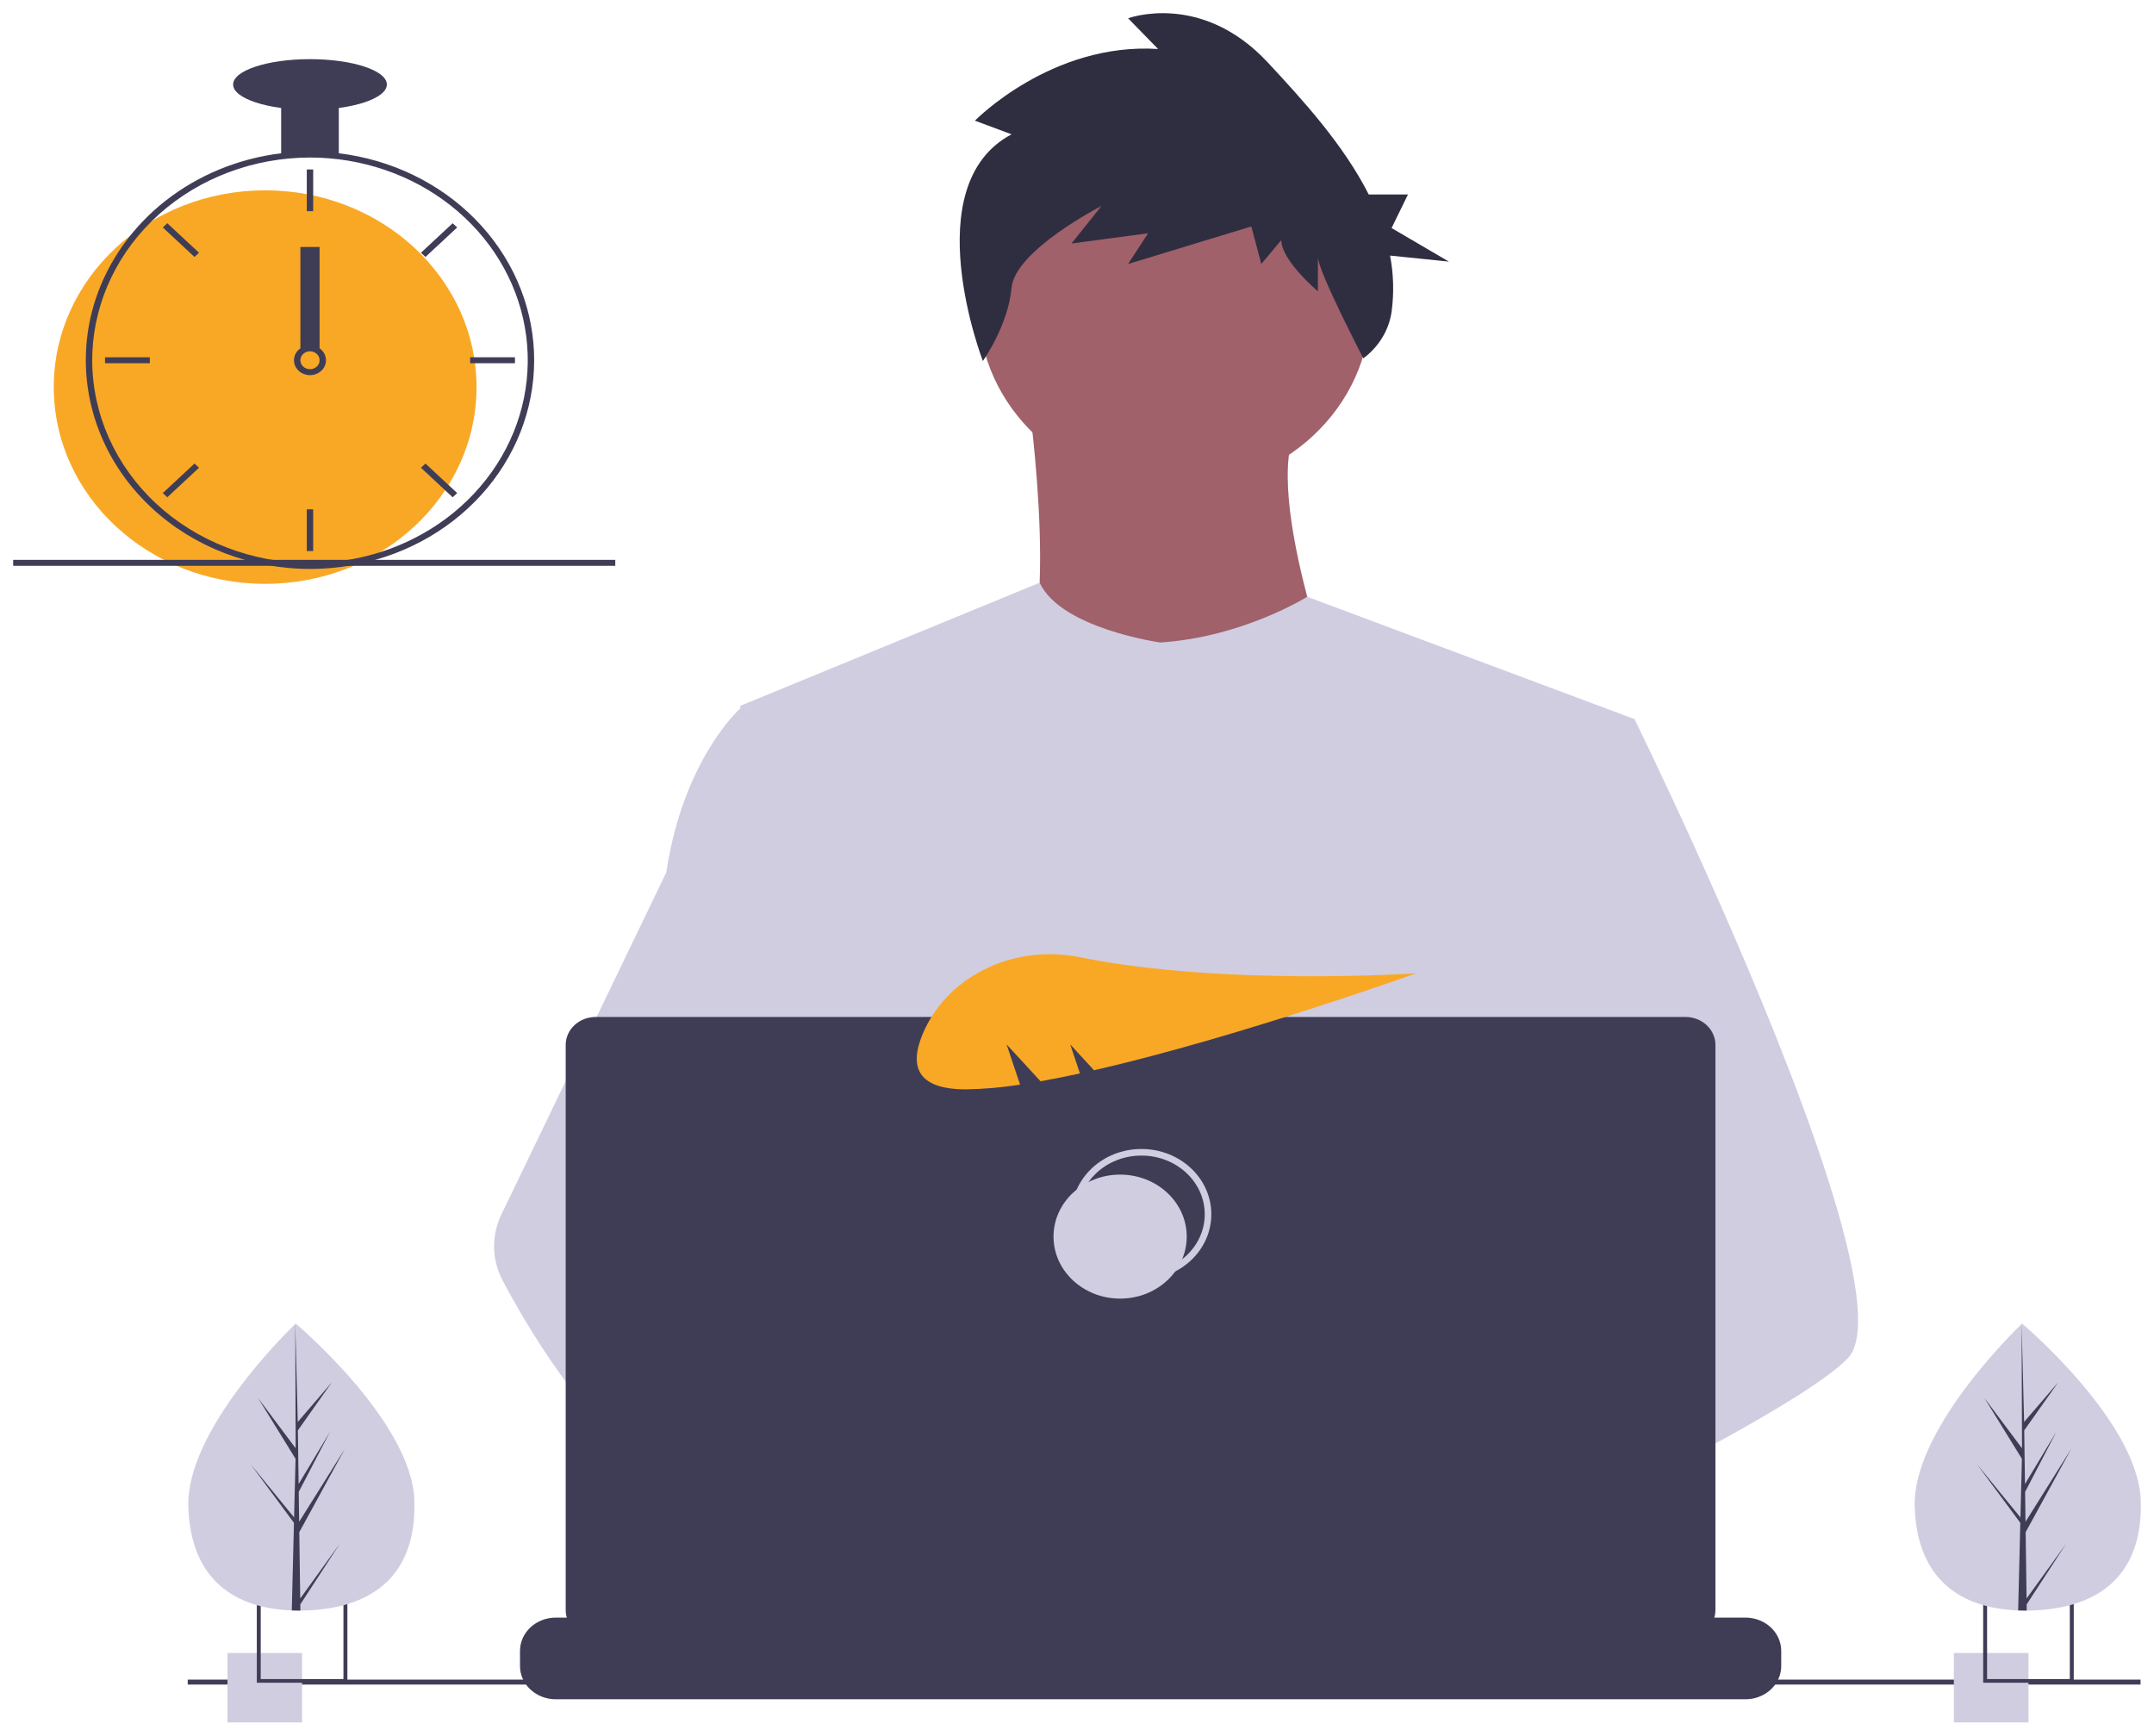<svg width="654" height="527" viewBox="0 0 654 527" fill="none" xmlns="http://www.w3.org/2000/svg">
<g id="Group 1">
<g id="draw 1" filter="url(#filter0_d)">
<g id="person">
<path id="Vector" d="M356.612 144.536C389.463 144.536 416.094 119.744 416.094 89.162C416.094 58.579 389.463 33.787 356.612 33.787C323.76 33.787 297.129 58.579 297.129 89.162C297.129 119.744 323.76 144.536 356.612 144.536Z" fill="#A0616A"/>
<path id="Vector_2" d="M312.215 116.849C312.215 116.849 323.422 195.496 306.181 204.324C288.94 213.152 408.767 213.955 408.767 213.955C408.767 213.955 382.043 145.74 394.111 124.874L312.215 116.849Z" fill="#A0616A"/>
<path id="Vector_3" d="M307.128 36.783L296.006 32.638C296.006 32.638 319.261 8.804 351.615 10.877L342.515 1.55C342.515 1.55 364.759 -6.74 384.98 15.021C395.61 26.461 407.909 39.907 415.576 55.054H427.487L422.516 65.244L439.914 75.434L422.056 73.604C423.12 79.184 423.284 84.88 422.541 90.505C421.775 96.132 418.691 101.261 413.939 104.811V104.811C413.939 104.811 400.146 78.233 400.146 74.088V84.45C400.146 84.45 389.024 75.124 389.024 68.906L382.958 76.16L379.925 64.761L342.515 76.16L348.582 66.834L325.327 69.943L334.427 58.544C334.427 58.544 308.139 72.015 307.128 83.414C306.117 94.813 298.422 105.614 298.422 105.614C298.422 105.614 277.807 52.326 307.128 36.783Z" fill="#2F2E41"/>
<path id="Vector_4" d="M560.92 408.564C554.861 414.679 539.848 423.888 521.648 433.858C514.878 437.563 507.671 441.381 500.318 445.176C482.773 454.235 464.403 463.211 449.245 470.463C429.524 479.898 415.231 486.412 415.231 486.412C415.231 486.412 414.001 480.674 412.02 473.332C409.366 463.505 405.37 450.801 401.205 445.176C401.059 444.981 400.913 444.8 400.768 444.619C399.555 443.136 398.333 442.27 397.128 442.27L457.325 407.533L483.339 392.517L464.597 350.868L441.091 298.623L455.279 256.597L469.54 214.352H496.265C496.265 214.352 505.114 232.335 516.431 257.41C518.121 261.16 519.869 265.068 521.648 269.105C544.928 321.816 573.951 395.424 560.92 408.564Z" fill="#D0CDE1"/>
<path id="Vector_5" d="M496.265 214.352L486.3 256.597L465.228 345.973L464.597 350.868L457.325 407.533L452.488 445.176L449.245 470.463C429.524 479.898 415.231 486.412 415.231 486.412C415.231 486.412 414.001 480.674 412.02 473.332C398.179 477.195 372.57 483.603 350.868 484.883C358.77 493.084 362.402 500.787 357.476 506.472C342.609 523.611 281.23 487.707 259.763 474.318C259.263 477.524 259.073 480.765 259.196 484.002L242.768 472.24L244.394 445.176L247.136 399.385L250.582 341.959C249.495 339.501 248.584 336.978 247.856 334.407C242.824 317.75 236.717 284.489 232.034 256.597C228.264 234.149 225.433 215.181 224.835 211.144C224.754 210.617 224.713 210.346 224.713 210.346L315.657 172.936C322.12 186.89 352.299 191.084 352.299 191.084C377.302 189.48 396.901 177.206 396.901 177.206L496.265 214.352Z" fill="#D0CDE1"/>
<path id="Vector_6" d="M357.476 506.472C342.609 523.611 281.23 487.707 259.763 474.318C255.087 471.404 252.305 469.559 252.305 469.559L271.944 445.176L278.165 437.458C278.165 437.458 283.73 440.206 291.956 444.679C292.256 444.845 292.555 445.011 292.862 445.176C299.956 449.054 308.862 454.122 317.849 459.777C330.249 467.586 342.787 476.494 350.868 484.883C358.77 493.084 362.402 500.787 357.476 506.472Z" fill="#A0616A"/>
<path id="Vector_7" d="M291.956 444.679C289.761 444.671 287.569 444.838 285.404 445.176C266.808 448.151 261.324 463.821 259.763 474.318C259.263 477.524 259.073 480.765 259.196 484.002L242.768 472.24L236.782 467.955C222.376 463.279 209.539 454.973 198.408 445.176C188.753 436.527 180.091 426.965 172.564 416.644C165.067 406.472 158.384 395.801 152.569 384.716C150.946 381.623 150.074 378.235 150.014 374.793C149.954 371.352 150.707 367.939 152.221 364.799L172.564 322.592L202.299 260.904C202.517 259.436 202.757 258 203.019 256.597C208.916 225.121 224.713 211.144 224.713 211.144H236.782L244.855 256.597L254.885 313.066L247.856 334.407L231.613 383.692L247.136 399.385L291.956 444.679Z" fill="#D0CDE1"/>
<path id="Vector_8" d="M422.131 470.365C422.131 470.365 418.28 471.592 412.019 473.332C398.179 477.195 372.57 483.603 350.868 484.883C332.182 485.998 316.393 483.317 313.505 471.969C312.267 467.089 314.023 463.076 317.849 459.777C329.27 449.92 359.102 446.389 382.762 445.176C389.443 444.837 395.623 444.679 400.768 444.619C409.504 444.514 415.231 444.679 415.231 444.679L415.368 445.176L422.131 470.365Z" fill="#A0616A"/>
</g>
<g id="computer">
<path id="Vector_9" d="M511.735 304.791H377.101V302.207H316.053V304.791H180.864C178.449 304.791 176.132 305.684 174.425 307.274C172.717 308.864 171.757 311.02 171.757 313.269V484.891C171.757 487.14 172.717 489.296 174.425 490.886C176.132 492.476 178.449 493.369 180.864 493.369H511.735C514.15 493.369 516.466 492.476 518.174 490.886C519.882 489.296 520.842 487.14 520.842 484.891V313.269C520.842 312.155 520.606 311.053 520.148 310.024C519.691 308.996 519.02 308.061 518.174 307.274C517.329 306.487 516.325 305.862 515.22 305.436C514.115 305.01 512.931 304.791 511.735 304.791V304.791Z" fill="#3F3D56"/>
<path id="Vector_10" d="M346.564 383.534C357.733 383.534 366.786 375.105 366.786 364.708C366.786 354.311 357.733 345.883 346.564 345.883C335.396 345.883 326.342 354.311 326.342 364.708C326.342 375.105 335.396 383.534 346.564 383.534Z" stroke="#D0CDE1" stroke-width="2" stroke-miterlimit="10"/>
<path id="Vector_11" d="M340.093 390.311C351.262 390.311 360.315 381.883 360.315 371.486C360.315 361.088 351.262 352.66 340.093 352.66C328.925 352.66 319.871 361.088 319.871 371.486C319.871 381.883 328.925 390.311 340.093 390.311Z" fill="#D0CDE1"/>
<path id="Vector_12" d="M305.615 313.111L315.933 324.317C319.766 323.636 323.769 322.837 327.892 321.939L324.928 313.111L332.174 320.981C375.852 310.98 429.99 291.536 429.99 291.536C429.99 291.536 371.542 295.526 327.902 286.65C308.593 282.723 288.727 291.634 280.803 308.49C276.198 318.287 276.921 326.775 293.255 326.775C298.774 326.687 304.278 326.205 309.718 325.334L305.615 313.111Z" fill="#F9A826"/>
<path id="Vector_13" d="M540.819 497.285V501.856C540.822 503.111 540.572 504.355 540.083 505.524C539.865 506.045 539.603 506.548 539.298 507.03C538.334 508.536 536.966 509.783 535.328 510.649C533.69 511.515 531.839 511.97 529.955 511.969H168.746C166.863 511.97 165.011 511.515 163.374 510.649C161.736 509.783 160.368 508.536 159.404 507.03C159.099 506.548 158.836 506.045 158.619 505.524C158.13 504.355 157.88 503.111 157.883 501.856V497.285C157.883 495.957 158.163 494.642 158.709 493.415C159.255 492.188 160.055 491.073 161.064 490.134C162.073 489.194 163.271 488.45 164.589 487.941C165.907 487.433 167.32 487.172 168.746 487.172H189.567V485.041C189.567 484.986 189.579 484.931 189.601 484.88C189.624 484.829 189.658 484.782 189.7 484.743C189.742 484.704 189.792 484.673 189.847 484.651C189.902 484.63 189.961 484.62 190.02 484.62H200.884C200.943 484.62 201.002 484.63 201.057 484.651C201.112 484.673 201.162 484.704 201.204 484.743C201.246 484.782 201.28 484.829 201.302 484.88C201.325 484.931 201.337 484.986 201.337 485.041V487.172H208.123V485.041C208.123 484.986 208.135 484.931 208.157 484.88C208.18 484.829 208.213 484.782 208.256 484.743C208.298 484.704 208.348 484.673 208.403 484.651C208.458 484.63 208.517 484.62 208.576 484.62H219.439C219.499 484.62 219.558 484.63 219.613 484.651C219.668 484.673 219.718 484.704 219.76 484.743C219.802 484.782 219.835 484.829 219.858 484.88C219.881 484.931 219.892 484.986 219.892 485.041V487.172H226.687V485.041C226.687 484.986 226.699 484.931 226.721 484.88C226.744 484.829 226.777 484.782 226.82 484.743C226.862 484.704 226.912 484.673 226.967 484.651C227.022 484.63 227.081 484.62 227.14 484.62H238.003C238.063 484.62 238.122 484.63 238.177 484.651C238.232 484.673 238.282 484.704 238.324 484.743C238.366 484.782 238.399 484.829 238.422 484.88C238.445 484.931 238.456 484.986 238.456 485.041V487.172H245.243V485.041C245.243 484.986 245.254 484.931 245.277 484.88C245.3 484.829 245.333 484.782 245.375 484.743C245.417 484.704 245.467 484.673 245.522 484.651C245.577 484.63 245.636 484.62 245.696 484.62H256.559C256.619 484.62 256.678 484.63 256.733 484.651C256.788 484.673 256.838 484.704 256.88 484.743C256.922 484.782 256.955 484.829 256.978 484.88C257.001 484.931 257.012 484.986 257.012 485.041V487.172H263.799V485.041C263.799 484.986 263.81 484.931 263.833 484.88C263.856 484.829 263.889 484.782 263.931 484.743C263.973 484.704 264.023 484.673 264.078 484.651C264.133 484.63 264.192 484.62 264.252 484.62H275.115C275.175 484.62 275.234 484.63 275.289 484.651C275.344 484.673 275.394 484.704 275.436 484.743C275.478 484.782 275.511 484.829 275.534 484.88C275.557 484.931 275.568 484.986 275.568 485.041V487.172H282.363V485.041C282.363 484.986 282.374 484.931 282.397 484.88C282.42 484.829 282.453 484.782 282.495 484.743C282.537 484.704 282.587 484.673 282.642 484.651C282.697 484.63 282.756 484.62 282.816 484.62H293.679C293.739 484.62 293.798 484.63 293.853 484.651C293.908 484.673 293.958 484.704 294 484.743C294.042 484.782 294.075 484.829 294.098 484.88C294.121 484.931 294.132 484.986 294.132 485.041V487.172H300.919V485.041C300.919 484.986 300.93 484.931 300.953 484.88C300.976 484.829 301.009 484.782 301.051 484.743C301.093 484.704 301.143 484.673 301.198 484.651C301.253 484.63 301.312 484.62 301.372 484.62H386.467C386.526 484.62 386.585 484.63 386.64 484.651C386.695 484.673 386.745 484.704 386.787 484.743C386.829 484.782 386.863 484.829 386.885 484.88C386.908 484.931 386.92 484.986 386.92 485.041V487.172H393.714V485.041C393.714 484.986 393.726 484.931 393.749 484.88C393.771 484.829 393.805 484.782 393.847 484.743C393.889 484.704 393.939 484.673 393.994 484.651C394.049 484.63 394.108 484.62 394.167 484.62H405.031C405.15 484.621 405.265 484.665 405.35 484.744C405.434 484.823 405.483 484.93 405.484 485.041V487.172H412.27V485.041C412.27 484.986 412.282 484.931 412.305 484.88C412.327 484.829 412.361 484.782 412.403 484.743C412.445 484.704 412.495 484.673 412.55 484.651C412.605 484.63 412.664 484.62 412.723 484.62H423.587C423.646 484.62 423.705 484.63 423.76 484.651C423.815 484.673 423.865 484.704 423.907 484.743C423.949 484.782 423.983 484.829 424.005 484.88C424.028 484.931 424.04 484.986 424.04 485.041V487.172H430.826V485.041C430.826 484.986 430.838 484.931 430.86 484.88C430.883 484.829 430.917 484.782 430.959 484.743C431.001 484.704 431.051 484.673 431.106 484.651C431.161 484.63 431.22 484.62 431.279 484.62H442.143C442.202 484.62 442.261 484.63 442.316 484.651C442.371 484.673 442.421 484.704 442.463 484.743C442.505 484.782 442.538 484.829 442.561 484.88C442.584 484.931 442.596 484.986 442.596 485.041V487.172H449.39V485.041C449.39 484.986 449.402 484.931 449.424 484.88C449.447 484.829 449.481 484.782 449.523 484.743C449.565 484.704 449.615 484.673 449.67 484.651C449.725 484.63 449.784 484.62 449.843 484.62H460.707C460.825 484.621 460.939 484.666 461.022 484.745C461.106 484.824 461.152 484.931 461.151 485.041V487.172H467.946V485.041C467.946 484.986 467.958 484.931 467.98 484.88C468.003 484.829 468.036 484.782 468.079 484.743C468.121 484.704 468.171 484.673 468.226 484.651C468.281 484.63 468.34 484.62 468.399 484.62H479.262C479.322 484.62 479.381 484.63 479.436 484.651C479.491 484.673 479.541 484.704 479.583 484.743C479.625 484.782 479.658 484.829 479.681 484.88C479.704 484.931 479.716 484.986 479.715 485.041V487.172H486.502V485.041C486.502 484.986 486.514 484.931 486.536 484.88C486.559 484.829 486.592 484.782 486.634 484.743C486.676 484.704 486.726 484.673 486.781 484.651C486.836 484.63 486.895 484.62 486.955 484.62H497.818C497.878 484.62 497.937 484.63 497.992 484.651C498.047 484.673 498.097 484.704 498.139 484.743C498.181 484.782 498.214 484.829 498.237 484.88C498.26 484.931 498.271 484.986 498.271 485.041V487.172H529.955C531.382 487.172 532.795 487.433 534.113 487.941C535.431 488.45 536.629 489.194 537.638 490.134C538.647 491.073 539.447 492.188 539.993 493.415C540.538 494.642 540.819 495.957 540.819 497.285V497.285Z" fill="#3F3D56"/>
<path id="Vector_14" d="M649.914 506H57V507.506H649.914V506Z" fill="#3F3D56"/>
</g>
<g id="clock">
<path id="Vector_15" d="M80.505 173.28C115.949 173.28 144.682 146.532 144.682 113.535C144.682 80.539 115.949 53.79 80.505 53.79C45.06 53.79 16.327 80.539 16.327 113.535C16.327 146.532 45.06 173.28 80.505 173.28Z" fill="#F9A826"/>
<path id="Vector_16" d="M102.87 42.538C97.059 41.85 91.178 41.85 85.367 42.538C72.421 44.121 60.234 49.127 50.253 56.964C40.272 64.8 32.915 75.138 29.056 86.75C27.3 92.041 26.306 97.527 26.1 103.062C26.071 103.831 26.051 104.61 26.051 105.388C26.069 122.189 33.246 138.296 46.007 150.176C58.769 162.056 76.071 168.738 94.118 168.754C95.567 168.754 97.016 168.709 98.445 168.628C101.801 168.432 105.136 168.002 108.422 167.342C124.116 164.2 138.112 155.997 147.939 144.18C157.766 132.363 162.791 117.694 162.127 102.763C161.463 87.831 155.152 73.599 144.309 62.579C133.466 51.559 118.789 44.461 102.87 42.538H102.87ZM115.423 163.667H115.413C109.932 165.408 104.226 166.465 98.445 166.808C97.016 166.899 95.567 166.944 94.118 166.944C76.588 166.924 59.782 160.432 47.386 148.893C34.991 137.353 28.017 121.708 27.996 105.388C27.996 104.61 28.015 103.831 28.044 103.062C28.713 87.158 35.964 72.111 48.28 61.071C60.595 50.031 77.021 43.854 94.118 43.833C109.783 43.834 124.94 49.012 136.886 58.444C148.833 67.877 156.795 80.952 159.353 95.34C161.911 109.728 158.899 124.493 150.854 137.006C142.809 149.52 130.253 158.968 115.423 163.667H115.423Z" fill="#3F3D56"/>
<path id="Vector_17" d="M95.091 47.454H93.146V60.127H95.091V47.454Z" fill="#3F3D56"/>
<path id="Vector_18" d="M127.81 72.743L129.185 74.024L138.811 65.062L137.436 63.782L127.81 72.743Z" fill="#3F3D56"/>
<path id="Vector_19" d="M142.737 104.483V106.294H156.351V104.483H142.737Z" fill="#3F3D56"/>
<path id="Vector_20" d="M129.185 136.753L127.81 138.033L137.436 146.994L138.811 145.714L129.185 136.753Z" fill="#3F3D56"/>
<path id="Vector_21" d="M95.091 150.65H93.146V163.323H95.091V150.65Z" fill="#3F3D56"/>
<path id="Vector_22" d="M97.035 101.767C96.194 101.18 95.17 100.862 94.118 100.862C93.066 100.862 92.043 101.18 91.201 101.767C90.625 102.175 90.15 102.694 89.811 103.288C89.38 104.054 89.193 104.918 89.273 105.779C89.354 106.64 89.697 107.462 90.263 108.147C90.828 108.832 91.593 109.352 92.466 109.646C93.339 109.939 94.285 109.994 95.19 109.804C96.096 109.613 96.924 109.185 97.576 108.57C98.229 107.956 98.679 107.18 98.873 106.335C99.067 105.49 98.997 104.61 98.671 103.801C98.346 102.992 97.778 102.286 97.035 101.767H97.035ZM94.118 108.104C93.345 108.102 92.605 107.815 92.058 107.306C91.511 106.797 91.203 106.108 91.201 105.388C91.205 104.839 91.384 104.303 91.716 103.849C92.001 103.465 92.388 103.156 92.839 102.952C93.29 102.747 93.789 102.655 94.29 102.683C94.79 102.711 95.275 102.859 95.696 103.112C96.117 103.365 96.461 103.716 96.694 104.129C96.928 104.542 97.042 105.004 97.028 105.471C97.013 105.938 96.869 106.393 96.61 106.792C96.351 107.192 95.985 107.523 95.549 107.753C95.112 107.982 94.62 108.103 94.118 108.104V108.104Z" fill="#3F3D56"/>
<path id="Vector_23" d="M102.87 26.633H85.367V42.928H102.87V26.633Z" fill="#3F3D56"/>
<path id="Vector_24" d="M94.118 29.349C107.007 29.349 117.455 25.904 117.455 21.655C117.455 17.405 107.007 13.96 94.118 13.96C81.229 13.96 70.781 17.405 70.781 21.655C70.781 25.904 81.229 29.349 94.118 29.349Z" fill="#3F3D56"/>
<path id="Vector_25" d="M97.035 70.99H91.201V101.767H97.035V70.99Z" fill="#3F3D56"/>
<path id="Vector_26" d="M186.809 165.996H4V167.807H186.809V165.996Z" fill="#3F3D56"/>
<path id="Vector_27" d="M50.8 63.782L49.425 65.062L59.051 74.024L60.427 72.743L50.8 63.782Z" fill="#3F3D56"/>
<path id="Vector_28" d="M31.885 104.483V106.294H45.499V104.483H31.885Z" fill="#3F3D56"/>
<path id="Vector_29" d="M49.425 145.714L50.8 146.994L60.427 138.033L59.051 136.753L49.425 145.714Z" fill="#3F3D56"/>
</g>
<g id="left_plant">
<path id="Vector_30" d="M91.721 497.915H69.072V519H91.721V497.915Z" fill="#D0CDE1"/>
<path id="Vector_31" d="M77.973 481.349V506.952H105.475V481.349H77.973ZM104.278 505.837H79.162V482.464H104.278V505.837Z" fill="#3F3D56"/>
<path id="Vector_32" d="M125.813 451.628C126.568 475.687 111.468 484.504 92.517 485.02C92.077 485.032 91.639 485.039 91.202 485.042C90.323 485.048 89.453 485.034 88.591 485.001C71.453 484.338 57.886 475.869 57.184 453.494C56.458 430.339 87.33 400.253 89.647 398.028L89.651 398.026C89.739 397.941 89.784 397.898 89.784 397.898C89.784 397.898 125.059 427.571 125.813 451.628Z" fill="#D0CDE1"/>
<path id="Vector_33" d="M91.153 481.373L103.191 464.708L91.177 483.166L91.202 485.042C90.323 485.048 89.453 485.034 88.591 485.001L89.189 460.895L89.172 460.709L89.194 460.673L89.251 458.395L76.068 440.577L89.236 456.69L89.282 457.172L89.734 438.959L78.347 420.486L89.766 435.76L89.647 398.028L89.647 397.902L89.651 398.026L90.407 427.764L100.784 415.684L90.441 430.325L90.667 446.616L100.217 430.717L90.702 449.011L90.828 458.07L104.716 435.922L90.871 461.23L91.153 481.373Z" fill="#3F3D56"/>
</g>
<g id="right_plant">
<path id="Vector_34" d="M615.88 497.915H593.231V519H615.88V497.915Z" fill="#D0CDE1"/>
<path id="Vector_35" d="M602.132 481.349V506.952H629.635V481.349H602.132ZM628.437 505.837H603.321V482.464H628.437V505.837Z" fill="#3F3D56"/>
<path id="Vector_36" d="M649.973 451.628C650.728 475.687 635.627 484.504 616.676 485.02C616.236 485.032 615.798 485.039 615.362 485.042C614.483 485.048 613.613 485.034 612.751 485.001C595.612 484.338 582.045 475.869 581.343 453.494C580.617 430.339 611.49 400.253 613.806 398.028L613.81 398.026C613.898 397.941 613.943 397.898 613.943 397.898C613.943 397.898 649.218 427.571 649.973 451.628Z" fill="#D0CDE1"/>
<path id="Vector_37" d="M615.312 481.373L627.35 464.708L615.337 483.166L615.362 485.042C614.483 485.048 613.613 485.034 612.751 485.001L613.348 460.895L613.332 460.709L613.354 460.673L613.411 458.395L600.228 440.577L613.395 456.69L613.442 457.172L613.893 438.959L602.506 420.486L613.925 435.76L613.806 398.028L613.806 397.902L613.81 398.026L614.566 427.764L624.944 415.684L614.6 430.325L614.827 446.616L624.376 430.717L614.862 449.011L614.988 458.07L628.875 435.922L615.03 461.23L615.312 481.373Z" fill="#3F3D56"/>
</g>
</g>
</g>
<defs>
<filter id="filter0_d" x="0" y="0" width="654" height="527" filterUnits="userSpaceOnUse" color-interpolation-filters="sRGB">
<feFlood flood-opacity="0" result="BackgroundImageFix"/>
<feColorMatrix in="SourceAlpha" type="matrix" values="0 0 0 0 0 0 0 0 0 0 0 0 0 0 0 0 0 0 127 0"/>
<feOffset dy="4"/>
<feGaussianBlur stdDeviation="2"/>
<feColorMatrix type="matrix" values="0 0 0 0 0 0 0 0 0 0 0 0 0 0 0 0 0 0 0.25 0"/>
<feBlend mode="normal" in2="BackgroundImageFix" result="effect1_dropShadow"/>
<feBlend mode="normal" in="SourceGraphic" in2="effect1_dropShadow" result="shape"/>
</filter>
</defs>
</svg>
